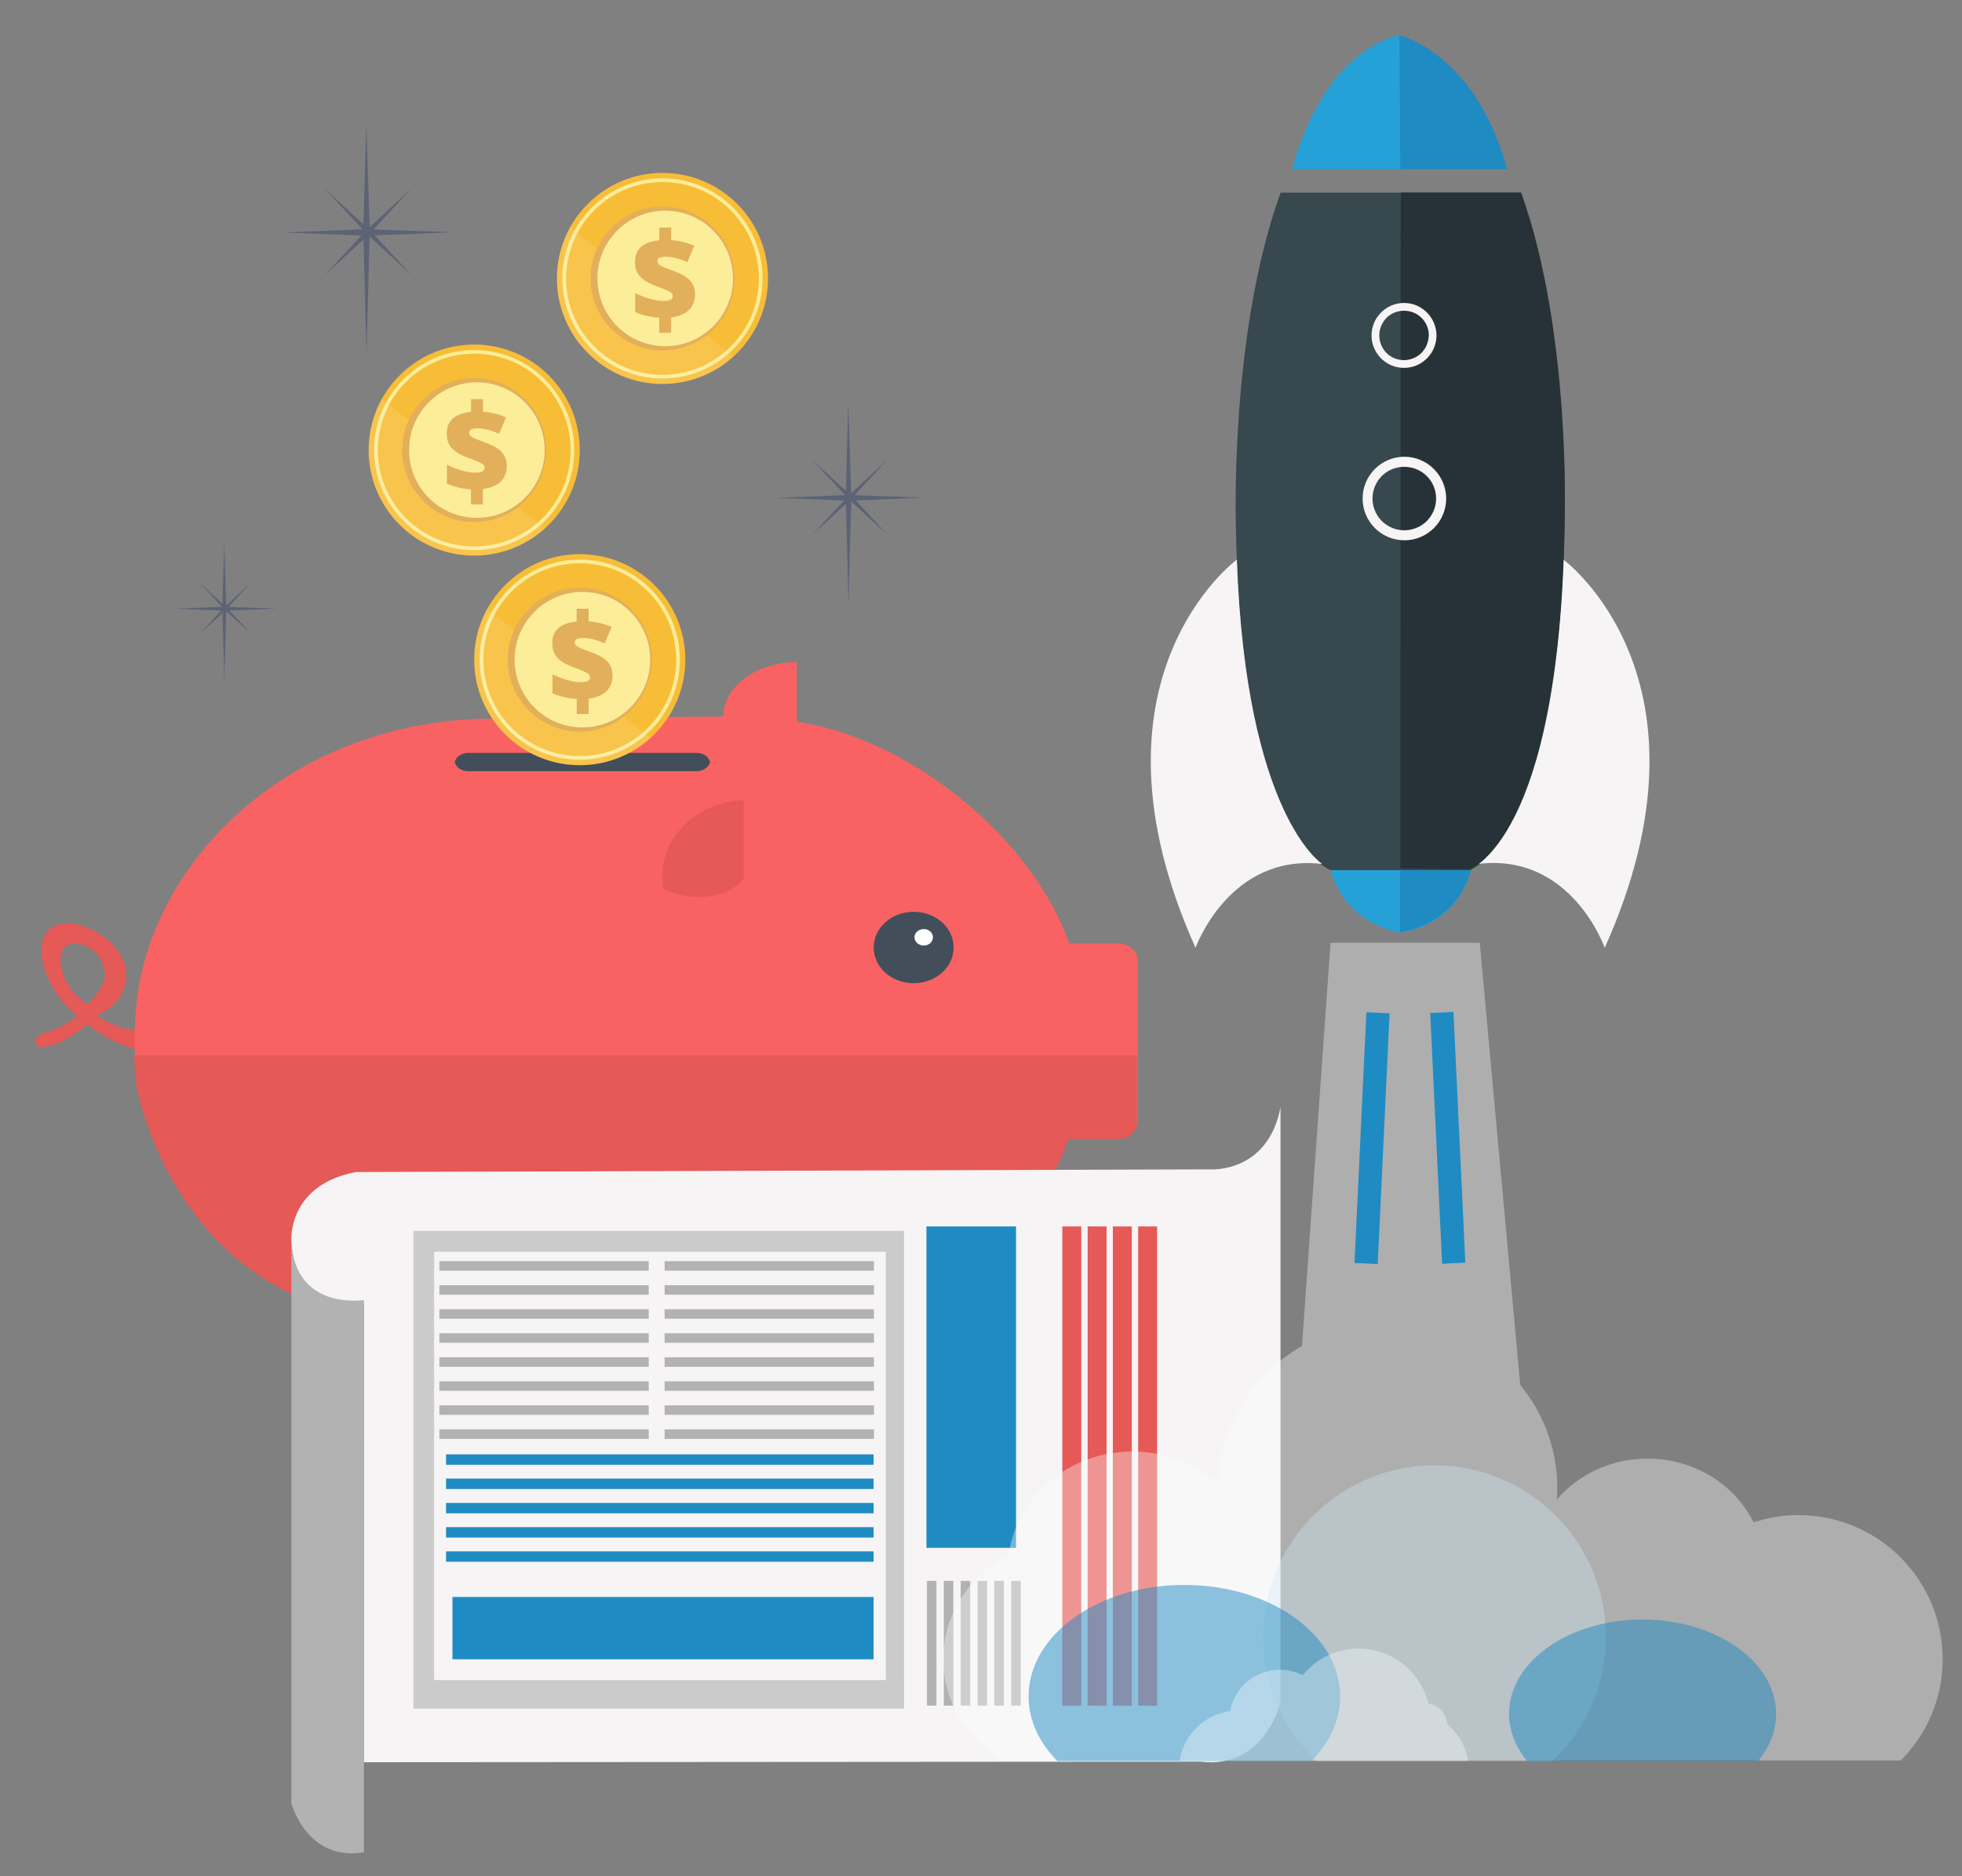 <?xml version="1.0" encoding="utf-8"?>
<!-- Generator: Adobe Illustrator 16.0.0, SVG Export Plug-In . SVG Version: 6.00 Build 0)  -->
<!DOCTYPE svg PUBLIC "-//W3C//DTD SVG 1.1//EN" "http://www.w3.org/Graphics/SVG/1.1/DTD/svg11.dtd">
<svg version="1.1" xmlns="http://www.w3.org/2000/svg" xmlns:xlink="http://www.w3.org/1999/xlink" x="0px" y="0px" width="2000px"
	 height="1913px" viewBox="0 0 2000 1913" style="enable-background:new 0 0 2000 1913;" xml:space="preserve">
<rect x="0" y="0" width="2000" height="1913" fill="#808080" stroke="none"/>
<style type="text/css">
<![CDATA[
	.st0{opacity:0.36;fill:#FFFFFF;}
	.st1{fill:#AE4441;}
	.st2{opacity:0.5;fill:#1F8BC3;}
	.st3{opacity:0.36;fill:#CDE9F9;}
	.st4{fill:#E2AF5B;}
	.st5{fill:#E55957;}
	.st6{fill:#B3B2B3;}
	.st7{fill:#1F8BC3;}
	.st8{fill:#25A1D8;}
	.st9{fill:#263238;}
	.st10{fill:#5B6375;}
	.st11{fill:#F6F4F4;}
	.st12{fill:#F8BD36;}
	.st13{fill:#F96262;}
	.st14{fill:#FCED99;}
	.st15{fill:#FFFFFF;}
	.st16{fill:#CCCBCB;}
	.st17{fill:#37484F;}
	.st18{opacity:0.11;fill:#FFFFFF;}
	.st19{display:none;fill:#EC8457;}
	.st20{fill:#D67040;}
	.st21{fill:#434E5B;}
]]>
</style>
<g id="Layer_1">
	<g>
		<path class="st1" d="M724.1,776.7c0,1.2-0.1,2.3-0.3,3.4c-1.4-7.2-6.9-12.6-13.5-12.6H477c-3.8,0-7.3,1.8-9.8,4.7
			c-1.8,2.1-3.2,4.9-3.7,7.9c-0.2-1.1-0.3-2.3-0.3-3.4c0-4.4,1.5-8.4,4-11.4c2.5-2.9,6-4.7,9.8-4.7h233.3
			C717.9,760.7,724.1,767.9,724.1,776.7z"/>
		<path class="st5" d="M181.2,1026.9c-3.1,15-32.6,39.8-82.5,8.9c8.7-5,19.5-10.3,26.3-24.6l0,0c8.4-18.3,1.7-36.1-10.8-48.8
			c-10.8-11-27.5-19.6-42.7-20.9c-47.4-1.5-30.2,61.2,1.3,89l1.9,1.7c1.6,1.5,3,2.7,4.2,3.7c-7.3,6.3-20.3,13.7-35,17.6
			c-4.6,1.2-7.8,5.5-7.4,10.1c0,0.1,0,0.1,0,0.1c0.2,1.7,1.6,3.1,3.3,3.4c5.4,0.9,21.1,0.6,49.1-22.7c20,15.6,45.2,27.8,65.6,27.4
			c21.6-0.5,44.5-11.3,48.4-36L181.2,1026.9z M89,965.3c5.4,2.4,9.9,6.4,12.7,11.5c1.6,3,3,6.2,4,9c2.2,6.1,1.6,12.8-1.5,18.5
			c-6.6,11.9-14.5,19.6-14.5,19.6C55.6,1005.5,49.6,947.6,89,965.3z"/>
		<path class="st13" d="M1154.1,967.4c-3.5-3.1-8.4-5.1-13.8-5.1H1090c-0.1-0.2-0.2-0.4-0.2-0.6c-38-108.1-160-204.5-267.8-224.2
			c-3.2-0.6-6.5-1.1-9.7-1.7v-60.7H812c-0.3,0-0.6,0-0.8,0c-40.9,0.4-73.8,25.1-73.8,55.5l-234.8,2.1
			c-170.1,0-313.1,103.5-354.3,243.9c-5,17-15.6,59-8.9,125.8c0,0,28.1,171,186.6,225.9l-0.7,81.8h0c0.2,33.9,31,61.3,69,61.3
			c38,0,68.8-27.4,69-61.3h0v0l-0.2-40.8c12.9,1.2,288,1.8,293.4,1.6l0.2,39.3h0c0.2,33.9,31,61.3,69,61.3c38,0,68.8-27.4,69-61.3h0
			v0h0.2l0.3-67.7c92.3-38.4,163.5-95.9,194.6-183.7c0,0,0,0,0-0.1h50.7c10.8,0,19.5-7.8,19.5-17.4V979.7
			C1159.8,974.9,1157.6,970.6,1154.1,967.4z"/>
		<path class="st5" d="M758.1,816l0,81.7c-0.9-4.1-10.1,17.6-47.1,16.8c-12.4-0.3-24.1-2.9-34.3-7.9c-0.9-4.5-1.4-9.2-1.4-13.9
			C675.4,851.2,712.2,817.4,758.1,816z"/>
		<path class="st21" d="M972.1,966.1c0,20.1-18.2,36.4-40.8,36.4c-22.5,0-40.7-16.3-40.7-36.4c0-20.1,18.2-36.4,40.7-36.4
			C953.9,929.6,972.1,945.9,972.1,966.1z"/>
		<path class="st15" d="M951,955.7c0,4.7-4.2,8.4-9.4,8.4c-5.2,0-9.4-3.8-9.4-8.4c0-4.7,4.2-8.4,9.4-8.4
			C946.8,947.2,951,951,951,955.7z"/>
		<path class="st13" d="M1159.8,979.5v161.6c0,9.6-8.7,17.4-19.5,17.4h-50.7c0,0,0,0,0,0.1c-36.6-14.4-62.9-53.1-62.9-98.5
			c0-45.5,26.3-84.2,63.1-98.6c0,0.2,0.1,0.4,0.2,0.6h50.3c5.4,0,10.2,1.9,13.8,5.1C1157.6,970.3,1159.8,974.7,1159.8,979.5z"/>
		<path class="st21" d="M723.8,776.9L723.8,776.9c-1.4,5.4-6.9,9.4-13.5,9.4H477c-6.6,0-12.2-4-13.5-9.3v0c0.6-2.3,1.9-4.3,3.7-5.8
			c2.5-2.1,6-3.5,9.8-3.5h233.3C716.9,767.6,722.4,771.6,723.8,776.9z"/>
		<path class="st20" d="M523.9,1359c0,0-1.2,21.2-2.1,23.9c-5.9,16.9-23.5,29.2-44.4,29.2c-20.9,0-38.5-12.3-44.3-29.2
			c-1-2.7-1.6-5.5-1.9-8.4l3.6-4l15.9-31.5C488.9,1357,479.2,1354.1,523.9,1359z"/>
		<path class="st20" d="M923.6,1326.9v37.8h-0.2c-2.3,21.1-22.1,37.5-46.3,37.5c-24.1,0-44-16.5-46.2-37.5l-20.9-2.8l47.3-37.7
			C925.5,1317.4,923.6,1326.9,923.6,1326.9z"/>
		<path class="st5" d="M1159.4,1076v68c0,9.6-8.7,17.4-19.5,17.4h-50.7c0,0,0,0-0.1,0.1c-31,87.8-102.3,145.3-194.6,183.7l-0.3,67.7
			h-0.2v0h0c-0.2,33.9-31,61.3-69,61.3c-38,0-68.8-27.4-69-61.3h0l-0.2-39.3c-5.4,0.2-280.5-0.3-293.4-1.6l0.2,40.8v0h0
			c-0.2,33.9-31,61.3-69,61.3c-38,0-68.8-27.4-69-61.3h0l0.7-81.8c-158.5-54.9-186.6-225.9-186.6-225.9c-1-10.3-1.7-20-1.9-29.1
			H1159.4z"/>
	</g>
	<g>
		<circle class="st12" cx="591" cy="672.6" r="107.6"/>
		<path class="st14" d="M591,570.6c-56.3,0-102,45.7-102,102c0,56.3,45.7,102,102,102c56.3,0,102-45.7,102-102
			C693,616.2,647.3,570.6,591,570.6z M591,770.9c-54.3,0-98.3-44-98.3-98.3c0-54.3,44-98.3,98.3-98.3c54.3,0,98.3,44,98.3,98.3
			C689.3,726.9,645.3,770.9,591,770.9z"/>
		<path class="st18" d="M496.7,620.7c-8.5,15.4-13.3,33.1-13.3,51.9c0,59.4,48.2,107.6,107.6,107.6c27.8,0,53.2-10.6,72.3-27.9
			L496.7,620.7z"/>
		<circle class="st4" cx="591" cy="672.6" r="73.4"/>
		<circle class="st14" cx="593.7" cy="672.6" r="69.1"/>
		<path class="st4" d="M587.9,712.6c-8.5-0.4-16.8-2.3-24.7-5.7v-19.4c4.5,2.3,9.4,4.2,14.7,5.8c5.3,1.5,10,2.3,14,2.3
			c3.3,0,5.7-0.4,7.3-1.2c1.5-0.8,2.3-2.1,2.3-4c0-1.3-0.6-2.4-1.7-3.3c-1.1-0.9-3-1.9-5.6-3c-2.6-1.1-6.1-2.5-10.5-4.1
			c-5-1.8-8.9-3.9-12-6.2c-3-2.3-5.3-4.8-6.6-7.7c-1.4-2.8-2.1-6.3-2.1-10.6c0-6.4,2.1-11.5,6.2-15.1c4.1-3.6,10.3-5.9,18.6-6.7v-13
			H600v12.9c7.8,0.4,15.6,2.3,23.5,5.7l-7,16.7c-8.2-3.7-15.5-5.5-22.1-5.5c-3.1,0-5.3,0.4-6.6,1.1c-1.3,0.8-1.9,1.9-1.9,3.4
			c0,1.3,0.5,2.4,1.4,3.2c0.9,0.8,2.5,1.8,4.8,2.8c2.3,1,5.4,2.2,9.4,3.6c8.2,2.9,14,6.2,17.6,9.9c3.5,3.7,5.3,8.4,5.3,14.2
			c0,6.6-2.1,11.9-6.2,16c-4.2,4.1-10.2,6.6-18.2,7.6v15.7h-12.1V712.6z"/>
	</g>
	<g>
		<circle class="st12" cx="483.4" cy="458.9" r="107.6"/>
		<path class="st14" d="M483.4,356.9c-56.3,0-102,45.7-102,102c0,56.3,45.7,102,102,102c56.3,0,102-45.7,102-102
			C585.4,402.5,539.7,356.9,483.4,356.9z M483.4,557.2c-54.3,0-98.3-44-98.3-98.3c0-54.3,44-98.3,98.3-98.3
			c54.3,0,98.3,44,98.3,98.3C581.7,513.2,537.7,557.2,483.4,557.2z"/>
		<path class="st18" d="M389.1,407c-8.5,15.4-13.3,33.1-13.3,51.9c0,59.4,48.2,107.6,107.6,107.6c27.8,0,53.2-10.6,72.3-27.9
			L389.1,407z"/>
		<circle class="st4" cx="483.4" cy="458.9" r="73.4"/>
		<circle class="st14" cx="486.1" cy="458.9" r="69.1"/>
		<path class="st4" d="M480.3,498.9c-8.5-0.4-16.8-2.3-24.7-5.7v-19.4c4.5,2.3,9.4,4.2,14.7,5.8c5.3,1.5,10,2.3,14,2.3
			c3.3,0,5.7-0.4,7.3-1.2c1.5-0.8,2.3-2.1,2.3-4c0-1.3-0.6-2.4-1.7-3.3c-1.1-0.9-3-1.9-5.6-3c-2.6-1.1-6.1-2.5-10.5-4.1
			c-5-1.8-8.9-3.9-12-6.2c-3-2.3-5.3-4.8-6.6-7.7c-1.4-2.8-2.1-6.3-2.1-10.6c0-6.4,2.1-11.5,6.2-15.1c4.1-3.6,10.3-5.9,18.6-6.7v-13
			h12.1v12.9c7.8,0.4,15.6,2.3,23.5,5.7l-7,16.7c-8.1-3.7-15.5-5.5-22.1-5.5c-3.1,0-5.3,0.4-6.6,1.1c-1.3,0.8-1.9,1.9-1.9,3.4
			c0,1.3,0.5,2.4,1.4,3.2s2.5,1.8,4.8,2.8c2.3,1,5.4,2.2,9.4,3.6c8.1,2.9,14,6.2,17.5,9.9c3.5,3.7,5.3,8.4,5.3,14.2
			c0,6.6-2.1,11.9-6.2,16c-4.2,4.1-10.2,6.6-18.2,7.6v15.7h-12.1V498.9z"/>
	</g>
	<g>
		<path class="st12" d="M782.9,283.9c0,59.4-48.2,107.6-107.6,107.6c-59.4,0-107.6-48.2-107.6-107.6c0-59.4,48.2-107.6,107.6-107.6
			C734.8,176.3,782.9,224.5,782.9,283.9z"/>
		<path class="st14" d="M675.3,181.9c-56.3,0-102,45.7-102,102s45.7,102,102,102c56.3,0,102-45.7,102-102S731.7,181.9,675.3,181.9z
			 M675.3,382.2c-54.3,0-98.3-44-98.3-98.3c0-54.3,44-98.3,98.3-98.3c54.3,0,98.3,44,98.3,98.3C773.6,338.2,729.6,382.2,675.3,382.2
			z"/>
		<path class="st18" d="M581.1,232c-8.5,15.4-13.3,33.1-13.3,51.9c0,59.4,48.2,107.6,107.6,107.6c27.8,0,53.2-10.6,72.3-27.9
			L581.1,232z"/>
		<path class="st4" d="M748.8,283.9c0,40.6-32.9,73.4-73.4,73.4c-40.6,0-73.4-32.9-73.4-73.4c0-40.6,32.9-73.4,73.4-73.4
			C715.9,210.5,748.8,243.3,748.8,283.9z"/>
		<circle class="st14" cx="678.1" cy="283.9" r="69.1"/>
		<path class="st4" d="M672.2,323.9c-8.5-0.4-16.8-2.3-24.7-5.7v-19.4c4.5,2.3,9.4,4.2,14.7,5.8c5.3,1.5,10,2.3,14,2.3
			c3.3,0,5.7-0.4,7.3-1.2c1.5-0.8,2.3-2.1,2.3-4c0-1.3-0.6-2.4-1.7-3.3c-1.1-0.9-3-1.9-5.6-3c-2.6-1.1-6.1-2.5-10.5-4.1
			c-5-1.8-8.9-3.9-12-6.2c-3-2.3-5.3-4.8-6.6-7.7c-1.4-2.8-2.1-6.3-2.1-10.6c0-6.4,2.1-11.5,6.2-15.1c4.1-3.6,10.3-5.9,18.6-6.7v-13
			h12.1v12.9c7.8,0.4,15.6,2.3,23.5,5.7l-7,16.7c-8.2-3.7-15.5-5.5-22.1-5.5c-3.1,0-5.3,0.4-6.6,1.1c-1.3,0.8-1.9,1.9-1.9,3.4
			c0,1.3,0.5,2.4,1.4,3.2c0.9,0.8,2.5,1.8,4.8,2.8c2.3,1,5.4,2.2,9.4,3.6c8.2,2.9,14,6.2,17.5,9.9c3.5,3.7,5.3,8.4,5.3,14.2
			c0,6.6-2.1,11.9-6.2,16c-4.2,4.1-10.2,6.6-18.2,7.6v15.7h-12.1V323.9z"/>
	</g>
	<g>
		<polygon class="st10" points="373.4,125.6 370.3,235 373.6,360.6 376.9,235 		"/>
		<polygon class="st10" points="462.2,236.8 373.1,233.7 289.4,237 373,240.3 		"/>
		<polygon class="st10" points="419.6,191.8 372.1,236.1 330.6,280.9 375.5,239.6 		"/>
		<polygon class="st10" points="330.5,191.9 374.9,239.4 419.7,280.8 378.3,236 		"/>
	</g>
	<g>
		<polygon class="st10" points="864.7,410.9 862.1,505.9 864.9,614.9 867.8,505.9 		"/>
		<polygon class="st10" points="941.8,507.4 864.5,504.7 791.8,507.6 864.4,510.5 		"/>
		<polygon class="st10" points="904.9,468.3 863.6,506.8 827.6,545.7 866.6,509.8 		"/>
		<polygon class="st10" points="827.5,468.4 866,509.7 905,545.6 869,506.7 		"/>
	</g>
	<g>
		<polygon class="st10" points="228.6,553.5 226.7,619.4 228.7,695.1 230.7,619.5 		"/>
		<polygon class="st10" points="282.1,620.5 228.4,618.7 178,620.6 228.4,622.7 		"/>
		<polygon class="st10" points="256.4,593.4 227.8,620.1 202.8,647.1 229.8,622.2 		"/>
		<polygon class="st10" points="202.8,593.5 229.5,622.1 256.5,647 231.5,620 		"/>
	</g>
</g>
<g id="Layer_2">
	<rect y="-0.8" class="st19" width="2000" height="2000"/>
	<path class="st6" d="M1384.7,862.9V755.3c31.8,0,53.9,24.1,53.9,53.8C1438.6,838.8,1411.2,862.9,1384.7,862.9z"/>
	<path class="st11" d="M1305.3,1129.1V1736c0,0-16.2,68.1-81.3,60.2l-853,0.6v-466.4c0,0-70,12.8-74-65.1c0,0-4.4-57,65.9-70.3
		l870-2.7C1232.9,1192.3,1292.1,1197.2,1305.3,1129.1z"/>
	<path class="st6" d="M297,1266.8l0,572c0,0,15.8,59.6,74,49.8v-563.1C371,1325.5,301.7,1336.9,297,1266.8z"/>
	<g>
		<rect x="1160.2" y="1250.5" class="st5" width="19.3" height="488.6"/>
		<rect x="1134.4" y="1250.5" class="st5" width="19.3" height="488.6"/>
		<rect x="1108.7" y="1250.5" class="st5" width="19.3" height="488.6"/>
		<rect x="1082.9" y="1250.5" class="st5" width="19.3" height="488.6"/>
	</g>
	<rect x="944.4" y="1250.5" class="st7" width="91.3" height="327.7"/>
	<rect x="461.2" y="1628.3" class="st7" width="429.3" height="63.5"/>
	<g>
		<path class="st16" d="M921.5,1717.6v-439.8v-22.7h-21.9H440h-18.6v22.7v439.8v24.5H440h459.7h21.9V1717.6z M903,1713H442.5l0,0
			v-436.7H903V1713L903,1713z"/>
	</g>
	<rect x="1030.8" y="1611.9" class="st6" width="9.7" height="127.2"/>
	<rect x="1013.6" y="1611.9" class="st6" width="9.7" height="127.2"/>
	<rect x="996.5" y="1611.9" class="st6" width="9.7" height="127.2"/>
	<rect x="979.3" y="1611.9" class="st6" width="9.7" height="127.2"/>
	<rect x="962.1" y="1611.9" class="st6" width="9.7" height="127.2"/>
	<rect x="944.9" y="1611.9" class="st6" width="9.7" height="127.2"/>
	<rect x="447.9" y="1457.4" class="st6" width="213.4" height="9.7"/>
	<rect x="447.9" y="1432.9" class="st6" width="213.4" height="9.7"/>
	<rect x="447.9" y="1408.4" class="st6" width="213.4" height="9.7"/>
	<rect x="447.9" y="1383.9" class="st6" width="213.4" height="9.7"/>
	<rect x="447.9" y="1359.4" class="st6" width="213.4" height="9.7"/>
	<rect x="447.9" y="1334.9" class="st6" width="213.4" height="9.7"/>
	<rect x="447.9" y="1310.4" class="st6" width="213.4" height="9.7"/>
	<rect x="447.9" y="1285.9" class="st6" width="213.4" height="9.7"/>
	<rect x="677.5" y="1457.4" class="st6" width="213.4" height="9.7"/>
	<rect x="677.5" y="1432.9" class="st6" width="213.4" height="9.7"/>
	<rect x="677.5" y="1408.4" class="st6" width="213.4" height="9.7"/>
	<rect x="677.5" y="1383.9" class="st6" width="213.4" height="9.7"/>
	<rect x="677.5" y="1359.4" class="st6" width="213.4" height="9.7"/>
	<rect x="677.5" y="1334.9" class="st6" width="213.4" height="9.7"/>
	<rect x="677.5" y="1310.4" class="st6" width="213.4" height="9.7"/>
	<rect x="677.5" y="1285.9" class="st6" width="213.4" height="9.7"/>
	<rect x="454.7" y="1581.8" class="st7" width="435.8" height="10.6"/>
	<rect x="454.7" y="1557.1" class="st7" width="435.8" height="10.6"/>
	<rect x="454.7" y="1532.4" class="st7" width="435.8" height="10.6"/>
	<rect x="454.7" y="1507.6" class="st7" width="435.8" height="10.6"/>
	<rect x="454.7" y="1482.9" class="st7" width="435.8" height="10.6"/>
	<path class="st17" d="M1549.4,196.4h-122h-122c-53.4,148.2-45.4,346.9-45.4,346.9c6,311.5,96.3,343.9,96.3,343.9h71.1h71.1
		c0,0,90.2-32.4,96.3-343.9C1594.8,543.3,1602.8,344.6,1549.4,196.4z"/>
	<path class="st11" d="M1260.8,570.6c0,0-165.3,121.3-42.1,395.8c0,0,34.3-96.6,129.1-85.5C1347.8,880.9,1270.1,831.7,1260.8,570.6z
		"/>
	<path class="st11" d="M1593.7,570.6c0,0,165.3,121.3,42.1,395.8c0,0-33.8-96.8-128.5-85.6C1507.2,880.7,1584.3,831.7,1593.7,570.6z
		"/>
	<path class="st9" d="M1594.8,537.5c-5.2,319.4-96.8,348.7-96.8,348.7l-70.6-0.8l0.5-689.1h122.7
		C1602.7,341.9,1594.8,537.5,1594.8,537.5z"/>
	<path class="st8" d="M1427.9,36.8c0,0-0.5,0.1-0.7,0.1c-0.4,0-1.2-1-1.2-1c-10.9,2.2-77.1,20.2-109,136.7h108.9h1.5h5V38.3
		C1429.7,37.8,1428.9,37,1427.9,36.8z"/>
	<path class="st7" d="M1426.5,35.6l0.9,136.9h108.9C1507.3,66.7,1443.5,41,1426.5,35.6z"/>
	<g>
		<path class="st11" d="M1431.6,465.7c-23.5,0-42.6,19.1-42.6,42.6c0,23.5,19.1,42.6,42.6,42.6c23.5,0,42.6-19.1,42.6-42.6
			C1474.1,484.8,1455,465.7,1431.6,465.7z M1460,523.7c-0.5,0.9-1,1.8-1.6,2.7c-0.3,0.4-0.6,0.9-0.9,1.3c-0.6,0.8-1.3,1.6-2,2.4
			c-1.7,1.9-3.7,3.6-5.9,5.1c-1.3,0.9-2.6,1.7-4.1,2.3c-4.2,2-9,3.2-14,3.2c-5,0-9.8-1.1-14-3.2c-1.4-0.7-2.8-1.5-4.1-2.3
			c-1.3-0.9-2.5-1.8-3.7-2.9c-0.8-0.7-1.5-1.4-2.2-2.2c-0.7-0.8-1.4-1.6-2-2.4c-0.3-0.4-0.6-0.8-0.9-1.3c-0.6-0.9-1.1-1.8-1.6-2.7
			c-2.5-4.6-3.9-9.8-3.9-15.4c0-6.7,2-12.9,5.5-18.1c0.3-0.4,0.6-0.9,0.9-1.3c0.6-0.8,1.3-1.6,2-2.4c0.7-0.8,1.4-1.5,2.2-2.2
			c1.1-1,2.4-2,3.7-2.9c1.3-0.9,2.6-1.7,4.1-2.3c0.9-0.5,1.9-0.9,2.9-1.2c1-0.4,2-0.7,3-0.9c2.6-0.7,5.3-1,8.1-1
			c2.8,0,5.5,0.4,8.1,1c1,0.3,2,0.6,3,0.9c1,0.4,2,0.8,2.9,1.2c1.4,0.7,2.8,1.5,4.1,2.3c2.2,1.5,4.1,3.2,5.9,5.1
			c0.7,0.8,1.4,1.6,2,2.4c0.3,0.4,0.6,0.8,0.9,1.3c3.5,5.2,5.5,11.4,5.5,18.1C1463.9,513.9,1462.5,519.2,1460,523.7z"/>
	</g>
	<g>
		<path class="st11" d="M1431.2,308.9c-18.2,0-33.1,14.8-33.1,33.1c0,18.2,14.8,33.1,33.1,33.1c18.2,0,33.1-14.8,33.1-33.1
			C1464.2,323.7,1449.4,308.9,1431.2,308.9z M1453.3,354c-0.4,0.7-0.8,1.4-1.3,2.1c-0.2,0.3-0.5,0.7-0.7,1c-0.5,0.6-1,1.3-1.5,1.9
			c-1.4,1.5-2.9,2.8-4.6,3.9c-1,0.7-2.1,1.3-3.2,1.8c-3.3,1.6-7,2.5-10.9,2.5c-3.9,0-7.6-0.9-10.9-2.5c-1.1-0.5-2.2-1.1-3.2-1.8
			c-1-0.7-2-1.4-2.8-2.2c-0.6-0.5-1.2-1.1-1.7-1.7c-0.5-0.6-1.1-1.2-1.5-1.9c-0.2-0.3-0.5-0.6-0.7-1c-0.5-0.7-0.9-1.4-1.3-2.1
			c-1.9-3.6-3-7.6-3-12c0-5.2,1.6-10,4.3-14.1c0.2-0.3,0.5-0.7,0.7-1c0.5-0.6,1-1.3,1.5-1.9c0.5-0.6,1.1-1.2,1.7-1.7
			c0.9-0.8,1.8-1.6,2.8-2.2c1-0.7,2.1-1.3,3.2-1.8c0.7-0.4,1.5-0.7,2.3-1c0.8-0.3,1.6-0.5,2.4-0.7c2-0.5,4.1-0.8,6.3-0.8
			c2.2,0,4.3,0.3,6.3,0.8c0.8,0.2,1.6,0.5,2.4,0.7c0.8,0.3,1.5,0.6,2.3,1c1.1,0.5,2.2,1.1,3.2,1.8c1.7,1.1,3.2,2.5,4.6,3.9
			c0.5,0.6,1.1,1.2,1.5,1.9c0.2,0.3,0.5,0.7,0.7,1c2.7,4,4.3,8.8,4.3,14.1C1456.3,346.3,1455.2,350.4,1453.3,354z"/>
	</g>
	<path class="st0" d="M1980.3,1691.7c0,40.4-16.3,76.8-42.7,103.3h-914.1c-37.2-21.2-62-59.3-62-103.3c0-45.8,27-85.5,66.7-105.9
		c7.6-59.6,61.1-105.8,126.1-105.8c34.2,0,65.2,12.9,88.1,33.7c1.3-60.1,35-112.6,84.8-141.3l29.1-411.2h152.1l41.3,451
		c23.6,28.7,37.8,65.3,37.8,105c0,3.9-0.2,7.7-0.4,11.5c21.9-25.3,55.2-41.5,92.4-41.5c47.8,0,89,26.6,108.1,65
		c14.4-4.7,29.8-7.4,45.9-7.4C1914.5,1544.9,1980.3,1610.6,1980.3,1691.7z"/>
	<path class="st3" d="M1637,1668.8c0,49.9-20.9,94.9-54.5,126.8h-240.4c-0.9-0.9-1.9-1.8-2.8-2.7c-23.9-23.7-41-54.3-48.1-88.6
		c-2.4-11.5-3.6-23.4-3.6-35.5c0-12.2,1.2-24.1,3.6-35.5c16.4-79.4,86.8-139.2,171.1-139.2c91.9,0,167.2,71,174.1,161.1
		C1636.8,1659.7,1637,1664.2,1637,1668.8z"/>
	<path class="st2" d="M1366.1,1729.7c0,23.3-9.8,45-26.7,63.1c-0.8,0.9-1.7,1.8-2.5,2.7h-259.1c-18.4-18.6-29.3-41.3-29.3-65.8
		c0-62.8,71.1-113.7,158.8-113.7c30.9,0,59.7,6.3,84,17.2c28.4,12.7,50.8,31.7,63.5,54.2C1362,1700.5,1366.1,1714.8,1366.1,1729.7z"
		/>
	<path class="st2" d="M1810.5,1747.4c0,17.5-6.6,33.9-18.3,48.1h-235.6c-11.6-14.1-18.3-30.6-18.3-48.1c0-43.8,41.4-80.7,98.1-92.3
		c12.1-2.5,24.8-3.8,37.9-3.8C1749.5,1651.4,1810.5,1694.4,1810.5,1747.4z"/>
	<path class="st0" d="M1496.5,1795.5h-294.1c4-26.4,25-47.1,51.5-50.8c3.6-19.6,18.3-35.3,37.3-40.4c4.3-1.2,8.8-1.8,13.4-1.8
		c8.4,0,16.4,2,23.4,5.6c7.1-8.8,16.2-15.9,26.7-20.7c9.2-4.2,19.4-6.5,30.2-6.5c34.5,0,63.4,23.9,71.1,56.1
		c10.5,1.3,18.6,10,18.9,20.8C1486.2,1767,1494.2,1780.3,1496.5,1795.5z"/>
	
		<rect x="1386.6" y="1032.4" transform="matrix(0.999 4.733459e-002 -4.733459e-002 0.999 56.491 -64.894)" class="st7" width="23.7" height="255.9"/>
	
		<rect x="1464.2" y="1032.4" transform="matrix(-0.999 4.733263e-002 -4.733263e-002 -0.999 3005.317 2249.493)" class="st7" width="23.7" height="255.9"/>
	<g>
		<path class="st8" d="M1428.2,887.2h-71.6c0,0,9.6,52.1,71.6,63.8c62.1-11.7,70.9-63.8,70.9-63.8H1428.2z"/>
	</g>
	<g>
		<path class="st7" d="M1499.1,887.2h-70.9h-1.1V950c0,0,0.6,0.5,0.7,0.5C1489.9,938.8,1499.1,887.2,1499.1,887.2z"/>
	</g>
</g>
</svg>
